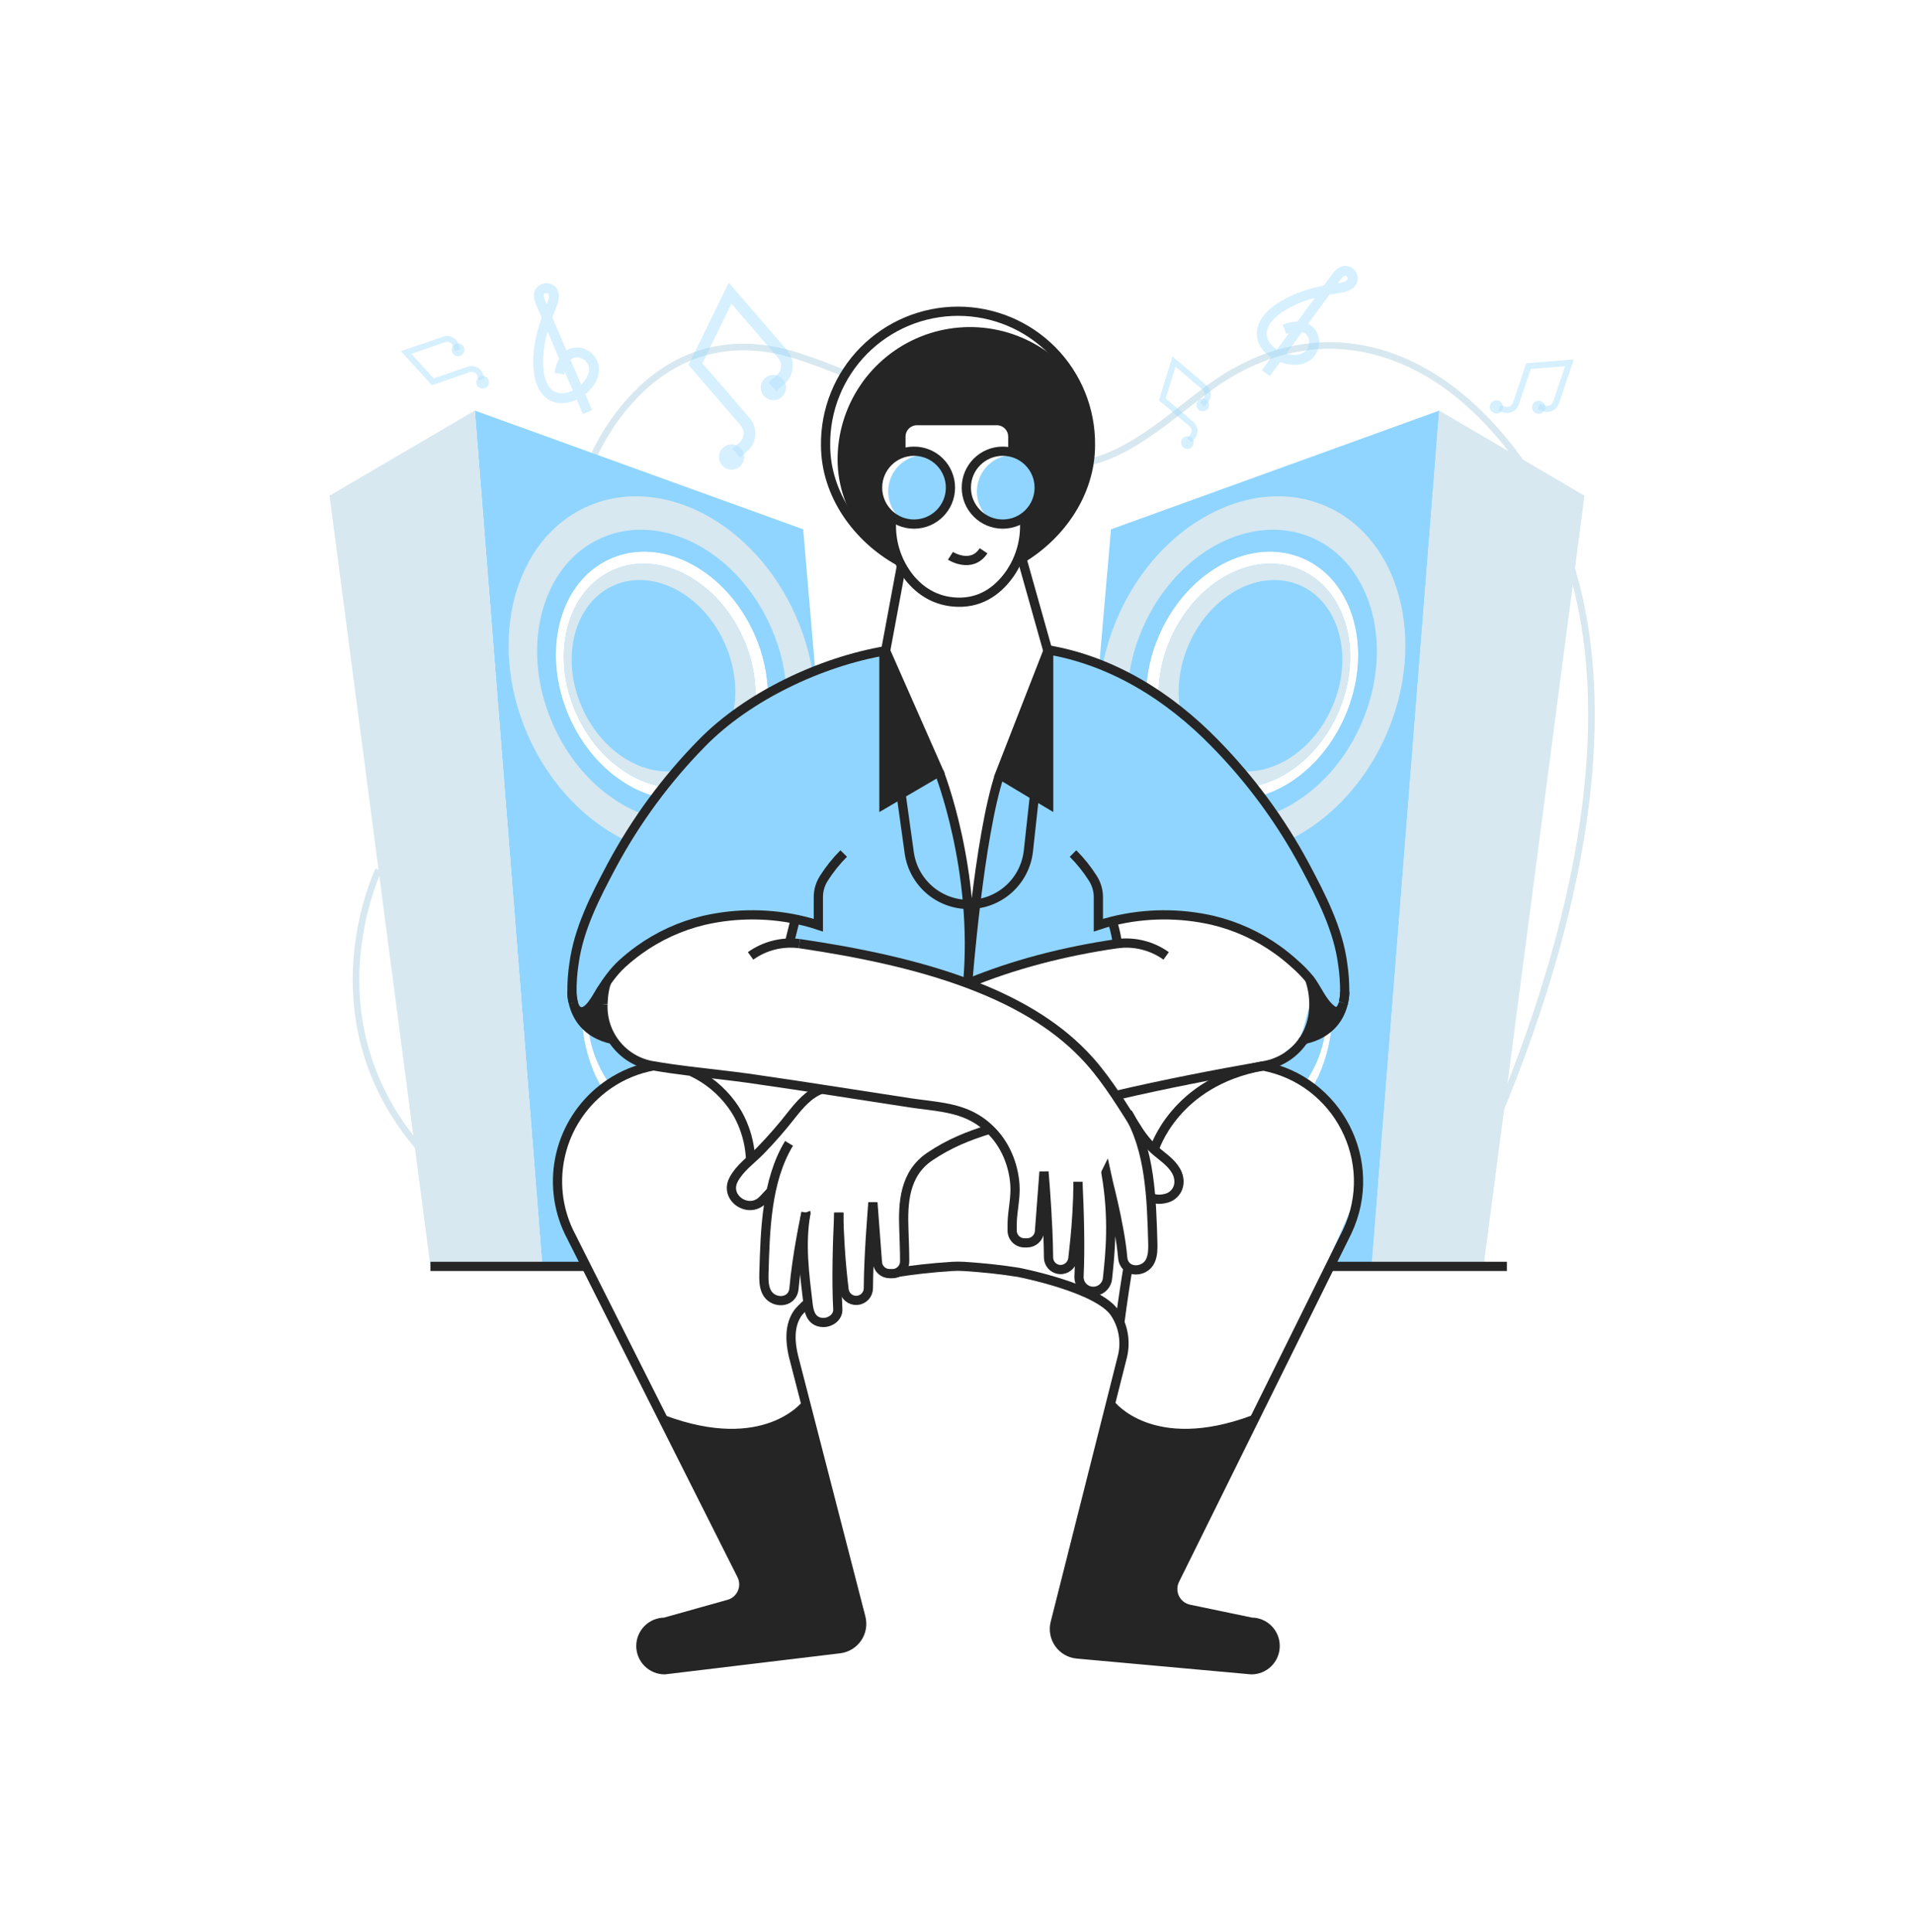<svg width="540" height="545" viewBox="0 0 540 545" fill="none" xmlns="http://www.w3.org/2000/svg">
<path d="M300.272 130.814C316.002 132.165 331.547 115.854 343.493 107.758C368.908 90.598 396.315 95.658 417.814 117.042C469.157 168.108 447.082 256.165 422.618 314.716" stroke="#D7E8F0" stroke-width="1.861" stroke-miterlimit="10"/>
<path d="M243.882 107.758C243.752 107.707 243.626 107.648 243.503 107.582" stroke="#D7E8F0" stroke-width="2.6" stroke-miterlimit="10"/>
<path d="M238.76 105.541C234.325 103.688 229.824 101.972 225.164 100.463C204.717 93.868 190.272 100.96 180.918 109.76C176.168 114.326 172.174 119.618 169.086 125.437C168.518 126.463 168.083 127.343 167.766 128.02" stroke="#D7E8F0" stroke-width="1.861" stroke-miterlimit="10"/>
<path d="M106.8 245.373C106.8 245.373 80.8 298.683 133.97 338.287" stroke="#D7E8F0" stroke-width="1.861" stroke-miterlimit="10"/>
<path d="M185.049 300.764L184.394 300.659C182.752 300.961 181.134 301.385 179.554 301.926C179.312 302.009 179.087 302.097 178.845 302.203C176.423 303.089 174.119 304.272 171.986 305.723C170.674 303.826 169.548 301.807 168.624 299.695C167.317 296.712 166.448 293.555 166.046 290.323C165.37 289.834 164.763 289.257 164.242 288.607C164.6 293.603 165.813 298.501 167.828 303.087C167.916 303.281 167.999 303.47 168.087 303.659C167.674 302.863 167.273 302.031 166.908 301.182C165.051 296.955 163.949 292.435 163.652 287.828C163.439 284.539 163.707 281.236 164.448 278.025C166.208 270.316 170.789 263.993 177.613 261.032L180.904 268.913C180.131 269.262 179.384 269.668 178.669 270.127C173.829 273.207 170.652 278.337 170.652 284.141C170.664 288.116 172.158 291.944 174.841 294.877C175.938 296.141 177.218 297.234 178.638 298.12C180.404 299.267 182.347 300.114 184.389 300.628C184.606 300.689 184.826 300.735 185.049 300.764Z" fill="#D7E8F0"/>
<path d="M194.817 302.168C192.274 301.855 189.709 301.508 187.161 301.112C189.513 301.382 191.895 301.247 194.201 300.711L194.817 302.168Z" fill="#D7E8F0"/>
<path d="M209.786 180.31C212.253 185.859 213.381 191.911 213.077 197.976C203.025 204.511 194.029 212.543 186.4 221.793C176.755 220.011 167.383 212.302 162.429 200.888C155.257 184.415 160.035 166.419 173.116 160.734C186.198 155.049 202.632 163.801 209.786 180.31Z" fill="#90D5FF"/>
<path d="M230.017 189.211C227.691 190.067 225.418 191.061 223.21 192.19C221.34 193.127 219.123 194.306 216.681 195.74C216.557 190.033 215.309 184.406 213.007 179.183C205.056 160.91 186.871 151.19 172.368 157.496C157.866 163.801 152.568 183.72 160.488 202.015C165.496 213.547 174.568 221.656 184.248 224.494C182.691 226.488 181.146 228.6 179.659 230.8C173.61 239.771 168.737 249.481 165.161 259.694C164.431 261.747 163.743 263.849 163.098 266C163.098 266 158.508 280.238 163.634 287.806C163.807 288.083 164.004 288.344 164.224 288.584C164.583 293.581 165.795 298.479 167.81 303.065C167.898 303.259 167.982 303.448 168.07 303.637C168.694 304.834 169.35 305.995 170.063 307.086C170.67 306.602 171.308 306.15 171.968 305.701C170.657 303.804 169.531 301.785 168.606 299.673C167.299 296.689 166.431 293.533 166.028 290.301C166.589 290.69 167.186 291.026 167.81 291.303C170.223 292.334 172.566 293.52 174.824 294.854C176.283 295.685 177.571 296.786 178.621 298.097C179.026 298.581 179.497 299.006 180.02 299.36C181.894 300.574 180.46 301.49 179.536 301.926C179.294 302.009 179.07 302.097 178.828 302.203C177.424 302.823 152.846 314.083 157.659 338.283L165.403 355.812L153.017 357.216L133.965 115.819L226.598 149.303L230.017 189.211Z" fill="#90D5FF"/>
<path d="M169.878 307.223L165.038 311.988C163.827 309.95 162.745 307.839 161.8 305.665C154.592 289.073 156.273 271.385 164.814 260.143C164.919 260.006 165.02 259.848 165.144 259.703L165.179 259.667L164.413 278.011L164.105 285.302C164.105 285.302 164.105 287.189 164.171 288.091C164.171 288.263 164.171 288.421 164.206 288.593C164.565 293.59 165.778 298.487 167.792 303.073C167.88 303.267 167.964 303.456 168.052 303.645C168.628 304.869 169.24 306.061 169.878 307.223Z" fill="#90D5FF"/>
<path d="M133.974 115.815L92.979 139.821L121.443 357.212L152.973 356.495L133.974 115.815Z" fill="#D7E8F0"/>
<path d="M223.21 192.19C222.594 186.806 221.175 181.546 219 176.583C209.249 154.117 186.88 142.201 169.082 149.928C151.284 157.654 144.758 182.162 154.513 204.611C159.969 217.151 169.341 226.417 179.664 230.8C187.821 234.267 196.568 234.681 204.431 231.271C218.133 225.309 225.168 209.442 223.21 192.19ZM201.158 223.72C195.79 226.061 189.933 226.197 184.253 224.517C174.573 221.679 165.513 213.569 160.493 202.037C152.542 183.742 157.853 163.823 172.373 157.518C186.893 151.213 205.06 160.932 213.011 179.205C215.313 184.429 216.562 190.056 216.685 195.763C216.923 208.25 211.273 219.32 201.158 223.72Z" fill="#90D5FF"/>
<path d="M229.639 192.48C228.912 186.144 227.241 179.954 224.68 174.114C213.209 147.683 186.906 133.665 165.958 142.755C145.009 151.846 137.358 180.674 148.798 207.083C155.217 221.832 166.239 232.735 178.388 237.883C187.984 241.958 198.271 242.446 207.524 238.433C223.668 231.433 231.94 212.768 229.639 192.48ZM203.701 229.545C197.382 232.295 190.501 232.458 183.813 230.482C172.443 227.138 161.764 217.604 155.877 204.034C146.523 182.518 152.797 159.084 169.834 151.674C186.871 144.264 208.286 155.691 217.636 177.194C220.346 183.34 221.814 189.961 221.956 196.677C222.242 211.36 215.598 224.362 203.701 229.536V229.545Z" fill="#D7E8F0"/>
<path d="M213.077 197.975C212.47 208.095 207.48 216.803 199.098 220.459C195.098 222.18 190.668 222.64 186.4 221.779C176.755 219.997 167.383 212.289 162.429 200.875C155.257 184.401 160.035 166.405 173.116 160.721C186.198 155.036 202.632 163.801 209.786 180.296C212.255 185.849 213.383 191.906 213.077 197.975Z" fill="#D7E8F0"/>
<path d="M195.473 216.121C184.292 220.987 170.27 213.481 164.132 199.401C157.994 185.321 162.099 169.921 173.279 165.081C184.46 160.241 198.496 167.721 204.616 181.801C210.736 195.881 206.64 211.268 195.473 216.121Z" fill="#90D5FF"/>
<path d="M184.394 300.658C182.752 300.961 181.134 301.385 179.554 301.926C179.312 302.009 179.087 302.097 178.845 302.203C176.423 303.089 174.119 304.272 171.986 305.723C170.674 303.826 169.548 301.807 168.624 299.695C167.317 296.712 166.448 293.555 166.046 290.323C164.66 279.323 169.06 269.137 177.772 265.362L178.652 270.127C173.812 273.207 170.635 278.337 170.635 284.141C170.647 288.116 172.14 291.944 174.824 294.877C175.921 296.141 177.2 297.234 178.621 298.12C180.387 299.267 182.33 300.114 184.372 300.628L184.394 300.658Z" fill="#90D5FF"/>
<path d="M186.614 199.695C190.601 197.962 192.06 192.479 189.873 187.45C187.686 182.419 182.681 179.747 178.694 181.481C174.707 183.215 173.248 188.697 175.436 193.727C177.622 198.757 182.627 201.429 186.614 199.695Z" fill="#90D5FF"/>
<path d="M330.214 180.31C327.747 185.859 326.619 191.911 326.923 197.976C336.975 204.511 345.971 212.543 353.6 221.793C363.245 220.011 372.617 212.302 377.571 200.888C384.743 184.415 379.965 166.419 366.884 160.734C353.802 155.049 337.368 163.801 330.214 180.31Z" fill="#90D5FF"/>
<path d="M309.983 189.211C312.309 190.067 314.582 191.061 316.79 192.19C318.66 193.127 320.877 194.306 323.319 195.74C323.443 190.033 324.691 184.406 326.993 179.183C334.944 160.91 353.129 151.19 367.632 157.496C382.134 163.801 387.432 183.72 379.512 202.015C374.504 213.547 365.432 221.656 355.752 224.494C357.309 226.488 358.832 228.6 360.341 230.8C366.398 239.769 371.278 249.481 374.861 259.694C375.591 261.747 376.279 263.849 376.924 266C376.924 266 381.514 280.238 376.388 287.806C376.215 288.083 376.018 288.344 375.798 288.584C375.439 293.581 374.227 298.479 372.212 303.065C372.124 303.259 372.04 303.448 371.952 303.637C371.328 304.834 370.672 305.995 369.959 307.086C369.352 306.602 368.714 306.15 368.054 305.701C369.365 303.804 370.491 301.785 371.416 299.673C372.723 296.689 373.591 293.533 373.994 290.301C373.44 290.689 372.85 291.025 372.234 291.303C369.821 292.334 367.478 293.52 365.22 294.854C363.761 295.685 362.473 296.786 361.423 298.097C361.018 298.581 360.547 299.006 360.024 299.36C358.15 300.574 359.584 301.49 360.508 301.926C360.75 302.009 360.974 302.097 361.216 302.203C362.62 302.823 387.176 314.083 382.385 338.283L374.641 355.812L387.027 357.216L406.079 115.819L313.446 149.303L309.983 189.211Z" fill="#90D5FF"/>
<path d="M370.122 307.223L374.962 311.988C376.173 309.95 377.255 307.839 378.2 305.665C385.408 289.073 383.727 271.385 375.186 260.143C375.081 260.006 374.98 259.848 374.856 259.703L374.821 259.667L375.587 278.011L375.895 285.302C375.895 285.302 375.895 287.189 375.829 288.091C375.829 288.263 375.829 288.421 375.794 288.593C375.435 293.59 374.222 298.487 372.208 303.073C372.12 303.267 372.036 303.456 371.948 303.645C371.372 304.869 370.76 306.061 370.122 307.223Z" fill="#90D5FF"/>
<path d="M406.026 115.815L447.021 139.821L418.557 357.212L387.027 356.495L406.026 115.815Z" fill="#D7E8F0"/>
<path d="M316.79 192.19C317.406 186.806 318.825 181.546 321 176.583C330.751 154.117 353.12 142.201 370.918 149.928C388.716 157.654 395.242 182.162 385.487 204.611C380.031 217.151 370.659 226.417 360.336 230.8C352.179 234.267 343.432 234.681 335.569 231.271C321.867 225.309 314.832 209.442 316.79 192.19ZM338.842 223.72C344.21 226.061 350.067 226.197 355.747 224.517C365.427 221.679 374.487 213.569 379.507 202.037C387.458 183.742 382.147 163.823 367.627 157.518C353.107 151.213 334.94 160.932 326.989 179.205C324.687 184.429 323.438 190.056 323.315 195.763C323.077 208.25 328.727 219.32 338.842 223.72Z" fill="#90D5FF"/>
<path d="M343.401 250.582C338.222 249.095 333.026 251.643 328.089 253.662C335.403 256.409 343.31 257.192 351.022 255.933C348.509 253.46 345.944 251.313 343.401 250.582Z" fill="#90D5FF"/>
<path d="M310.361 192.48C311.088 186.144 312.759 179.954 315.32 174.114C326.791 147.683 353.094 133.665 374.042 142.755C394.991 151.846 402.642 180.674 391.18 207.083C384.761 221.832 373.739 232.735 361.59 237.883C351.994 241.958 341.707 242.446 332.454 238.433C316.332 231.433 308.06 212.768 310.361 192.48ZM336.299 229.545C342.618 232.295 349.499 232.458 356.187 230.482C367.557 227.138 378.236 217.604 384.123 204.034C393.477 182.518 387.203 159.084 370.166 151.674C353.129 144.264 331.714 155.691 322.364 177.194C319.654 183.34 318.186 189.961 318.044 196.677C317.758 211.36 324.402 224.362 336.299 229.536V229.545Z" fill="#D7E8F0"/>
<path d="M326.923 197.975C327.53 208.095 332.52 216.803 340.902 220.459C344.902 222.18 349.332 222.64 353.6 221.779C363.245 219.997 372.617 212.289 377.571 200.875C384.743 184.401 379.965 166.405 366.884 160.721C353.802 155.036 337.368 163.801 330.214 180.296C327.745 185.849 326.617 191.906 326.923 197.975Z" fill="#D7E8F0"/>
<path d="M344.527 216.121C355.708 220.987 369.73 213.481 375.868 199.401C382.006 185.321 377.901 169.921 366.721 165.081C355.54 160.241 341.504 167.721 335.384 181.801C329.264 195.881 333.36 211.268 344.527 216.121Z" fill="#90D5FF"/>
<path d="M355.606 300.658C357.248 300.961 358.866 301.385 360.446 301.926C360.688 302.009 360.913 302.097 361.155 302.203C363.577 303.089 365.881 304.272 368.014 305.723C369.326 303.826 370.452 301.807 371.376 299.695C372.683 296.712 373.552 293.555 373.954 290.323C375.34 279.323 370.94 269.137 362.228 265.362L361.348 270.127C367.508 272.705 371.534 277.475 369.365 284.141C368.107 288.008 367.808 291.951 365.176 294.877C364.08 296.141 362.8 297.234 361.379 298.12C359.613 299.267 357.67 300.114 355.628 300.628L355.606 300.658Z" fill="#90D5FF"/>
<path d="M364.59 193.756C366.777 188.727 365.318 183.244 361.331 181.511C357.344 179.777 352.339 182.449 350.152 187.479C347.965 192.508 349.424 197.991 353.411 199.725C357.398 201.458 362.403 198.786 364.59 193.756Z" fill="#90D5FF"/>
<path d="M272.816 277.4C282.707 281.101 291.56 285.673 298.868 291.48C291.265 285.954 280.472 280.428 264.918 274.677C238.729 264.962 221.512 267.008 221.512 267.008C225.182 263.699 222.687 259.299 222.687 259.299C222.687 259.299 216.852 253.632 193.902 260.993C170.952 268.354 170.274 280.899 170.274 280.899C168.747 290.2 175.624 296.488 175.624 296.488L175.677 296.712C174.519 295.694 173.504 294.524 172.663 293.232C172.439 292.902 172.223 292.554 172.038 292.206C171.553 291.353 171.154 290.454 170.846 289.522C170.723 289.212 170.619 288.895 170.534 288.572C170.534 288.467 170.481 288.365 170.463 288.26C170.365 287.924 170.284 287.583 170.221 287.239C170.221 287.116 170.168 286.979 170.151 286.839C170.088 286.495 170.043 286.148 170.014 285.8C169.915 284.961 169.885 284.114 169.926 283.27C169.926 283.27 169.926 282.922 169.962 282.39C169.962 282.355 169.962 282.324 169.962 282.289C170.032 280.969 170.274 278.597 170.947 277.009C170.393 277.805 169.856 278.619 169.319 279.433C168.989 279.952 168.505 280.837 167.933 281.792C167.882 281.857 167.836 281.926 167.797 281.999C166.305 283.974 164.717 285.62 163.397 285.378C163.307 285.357 163.221 285.327 163.137 285.29C162.341 284.96 161.852 284.093 161.544 282.966C161.646 282.966 161.456 282.672 161.439 282.526C161.331 282.058 161.257 281.584 161.214 281.105C161.214 280.81 161.162 280.498 161.144 280.19V279.825C161.123 277.215 161.309 274.608 161.698 272.028C162.996 262.088 167.762 252.923 172.404 244.194C179.202 231.521 187.777 219.884 197.866 209.636C210.565 196.647 230.985 186.875 249.157 183.724V226.844L264.72 217.67C264.72 217.67 271.008 233.51 272.807 255.119C273.419 262.188 273.449 269.296 272.895 276.371C272.895 276.459 272.895 276.547 272.86 276.613C272.869 276.872 272.834 277.15 272.816 277.4Z" fill="#90D5FF"/>
<path d="M280.397 274.654C305.288 264.939 316.882 266.166 316.882 266.166C313.393 262.88 314.44 259.685 314.44 259.685C314.44 259.685 326.06 253.609 347.88 260.97C369.7 268.331 370.32 280.876 370.32 280.876C371.768 290.177 365.234 296.465 365.234 296.465L365.185 296.689C366.292 295.663 367.256 294.493 368.05 293.209C368.265 292.879 368.459 292.531 368.644 292.184C369.105 291.326 369.485 290.428 369.779 289.5C369.894 289.188 369.992 288.871 370.074 288.549C370.074 288.444 370.122 288.342 370.14 288.237C370.236 287.907 370.302 287.559 370.368 287.216C370.368 287.093 370.421 286.956 370.434 286.816C370.498 286.472 370.542 286.125 370.566 285.777C370.661 284.937 370.688 284.091 370.65 283.247C370.65 283.247 370.65 282.9 370.615 282.367C370.615 282.332 370.615 282.301 370.615 282.266C370.549 280.946 370.316 278.574 369.673 276.986C370.201 277.782 370.712 278.596 371.222 279.41C371.534 279.93 371.996 280.814 372.542 281.769C372.595 281.832 372.639 281.901 372.674 281.976C374.091 283.951 375.604 285.597 376.841 285.355C376.926 285.333 377.008 285.304 377.087 285.267C377.844 284.937 378.306 284.07 378.601 282.944C378.504 282.944 378.684 282.649 378.702 282.504C378.804 282.035 378.874 281.56 378.913 281.082C378.913 280.788 378.962 280.475 378.979 280.167V279.802C379 277.194 378.825 274.587 378.456 272.005C377.219 262.066 372.692 252.9 368.283 244.171C361.873 231.575 353.727 219.943 344.083 209.613C332.04 196.572 312.614 186.799 295.344 183.649V226.769L282.038 218.488C278.416 231.032 276.072 243.91 275.042 256.926C274.514 263.557 272.235 268.947 272.812 276.379C272.812 276.467 272.812 276.555 272.842 276.621C272.842 276.88 272.878 277.158 272.891 277.417L280.397 274.654Z" fill="#90D5FF"/>
<path d="M324.903 353.748C324.938 352.257 324.974 350.668 324.991 348.948L325.044 350.558C325.099 351.624 325.052 352.692 324.903 353.748Z" fill="#90D5FF"/>
<path d="M236.903 465.038L187.535 471C186.654 471.002 185.781 470.829 184.967 470.493C184.152 470.157 183.412 469.664 182.788 469.041C182.164 468.419 181.669 467.68 181.33 466.867C180.992 466.053 180.818 465.18 180.816 464.299C180.819 462.519 181.528 460.813 182.788 459.556C184.048 458.298 185.755 457.593 187.535 457.594L205.619 452.52C206.446 452.289 207.21 451.878 207.859 451.317C208.507 450.755 209.023 450.056 209.369 449.271C209.716 448.486 209.884 447.634 209.861 446.776C209.839 445.918 209.627 445.076 209.24 444.31L187.174 400.451C215.942 411.174 227.395 396.174 227.395 396.174L242.896 456.256C243.145 457.231 243.183 458.247 243.009 459.238C242.834 460.228 242.451 461.17 241.884 462.001C241.317 462.832 240.579 463.533 239.721 464.056C238.862 464.58 237.902 464.915 236.903 465.038Z" fill="#252525"/>
<path d="M359.76 464.276C359.764 465.158 359.593 466.032 359.258 466.847C358.923 467.663 358.43 468.404 357.808 469.029C357.186 469.654 356.446 470.149 355.632 470.488C354.818 470.825 353.945 471 353.063 471L303.902 466.547C302.89 466.451 301.91 466.137 301.03 465.627C300.15 465.117 299.39 464.423 298.803 463.592C298.216 462.762 297.815 461.814 297.628 460.815C297.441 459.814 297.473 458.786 297.72 457.8L313.441 396.2C318.814 400.393 330.804 409.004 353.098 402.003L331.494 445.656C331.101 446.452 330.895 447.328 330.892 448.216C330.889 449.105 331.089 449.982 331.477 450.781C331.865 451.58 332.431 452.28 333.131 452.827C333.831 453.374 334.647 453.753 335.516 453.936L353.081 457.589C354.852 457.593 356.55 458.3 357.802 459.553C359.053 460.807 359.758 462.505 359.76 464.276Z" fill="#252525"/>
<path d="M265.019 217.67L249.483 226.761V183.641C249.637 183.605 249.813 183.588 249.967 183.553L265.019 217.67Z" fill="#252525"/>
<path d="M295.96 184.393V226.761L291.96 224.372L282.131 218.484L295.472 184.292C295.483 184.245 295.509 184.203 295.545 184.172C295.581 184.141 295.626 184.12 295.674 184.115C295.721 184.109 295.769 184.118 295.812 184.14C295.854 184.162 295.889 184.197 295.912 184.239L295.96 184.393Z" fill="#252525"/>
<path d="M237 351.461L236.292 351.773" stroke="#252525" stroke-width="2.6" stroke-miterlimit="10"/>
<path d="M227.954 367.599C226.933 368.154 225.186 370.239 225.186 370.239C223.294 372.879 222.48 376.65 223.866 382.537L242.887 456.259C243.14 457.235 243.182 458.254 243.01 459.247C242.837 460.241 242.454 461.186 241.887 462.019C241.319 462.852 240.58 463.555 239.719 464.079C238.858 464.603 237.895 464.938 236.894 465.059L187.526 470.999C185.747 471.001 184.039 470.295 182.779 469.037C181.519 467.78 180.81 466.074 180.808 464.294C180.81 462.514 181.519 460.808 182.779 459.55C184.039 458.293 185.747 457.587 187.526 457.588L205.61 452.519C206.437 452.288 207.201 451.877 207.85 451.316C208.499 450.754 209.014 450.055 209.361 449.27C209.707 448.485 209.875 447.633 209.852 446.775C209.83 445.917 209.618 445.075 209.232 444.309L160.471 347.408C157.255 340.596 156.453 332.892 158.197 325.564C159.941 318.236 164.128 311.719 170.067 307.086C170.674 306.598 171.312 306.149 171.972 305.7C175.721 303.181 179.95 301.464 184.394 300.658" stroke="#252525" stroke-width="2.6" stroke-miterlimit="10"/>
<path d="M356.271 300.689C377.338 304.605 389.442 327.59 380.088 347.408L331.472 445.642C331.079 446.438 330.873 447.313 330.87 448.201C330.867 449.088 331.067 449.965 331.455 450.763C331.843 451.561 332.409 452.26 333.109 452.805C333.809 453.35 334.625 453.728 335.494 453.91L353.05 457.571C353.931 457.569 354.804 457.741 355.619 458.078C356.434 458.414 357.174 458.908 357.797 459.531C358.42 460.154 358.915 460.893 359.251 461.708C359.588 462.522 359.761 463.395 359.76 464.276C359.764 465.159 359.592 466.034 359.257 466.85C358.921 467.667 358.427 468.408 357.803 469.033C357.18 469.658 356.438 470.154 355.623 470.491C354.807 470.828 353.933 471.001 353.05 471L303.88 466.547C302.867 466.452 301.886 466.139 301.005 465.629C300.124 465.12 299.363 464.426 298.775 463.595C298.187 462.765 297.786 461.816 297.598 460.816C297.411 459.816 297.442 458.787 297.689 457.8L316.693 382.538C317.18 380.491 317.245 378.367 316.885 376.294C316.526 374.222 315.747 372.244 314.598 370.482C310.036 363.266 287.296 358.892 287.296 358.892C282.861 358.184 277.806 357.603 272.05 357.229C270.878 357.154 269.703 357.154 268.53 357.229C262.758 357.603 257.706 358.184 253.267 358.892" stroke="#252525" stroke-width="2.6" stroke-miterlimit="10"/>
<path d="M304.584 350.162C304.144 349.969 303.704 349.797 303.233 349.608" stroke="#252525" stroke-width="2.6" stroke-miterlimit="10"/>
<path d="M295.577 347.114C294.851 346.907 294.09 346.713 293.289 346.542" stroke="#252525" stroke-width="2.6" stroke-miterlimit="10"/>
<path d="M246.957 348.358C246.486 348.464 246.02 348.57 245.571 348.706" stroke="#252525" stroke-width="2.6" stroke-miterlimit="10"/>
<path d="M314.163 260.97C314.65 262.674 315.015 264.411 315.254 266.167C300.136 268.367 285.774 272.111 273.014 277.409" stroke="#252525" stroke-width="2.6" stroke-miterlimit="10"/>
<path d="M231.764 307.236C228.165 308.578 225.635 311.592 223.312 314.509C220.566 318.028 217.628 321.393 214.512 324.589C211.916 327.229 208.721 329.429 206.961 332.751C206.947 332.793 206.929 332.834 206.908 332.874C204.343 338 211.344 342.607 215.268 338.418L217.587 335.959" stroke="#252525" stroke-width="2.6" stroke-miterlimit="10"/>
<path d="M222.612 322.517C216.228 333.02 215.88 346.919 215.528 359.239C215.475 360.964 215.502 362.759 216.219 364.321C217.834 367.868 223.611 367.868 224.011 363.441C224.825 353.968 227.166 343.201 227.39 342.04" stroke="#252525" stroke-width="2.6" stroke-miterlimit="10"/>
<path d="M314.44 309.079C314.546 309.079 314.664 309.026 314.77 309.009C328.577 305.788 342.538 303.086 356.253 300.675C356.412 300.644 356.548 300.627 356.693 300.591C358.966 300.194 361.133 299.331 363.058 298.059C364.983 296.786 366.626 295.131 367.882 293.195" stroke="#252525" stroke-width="2.6" stroke-miterlimit="10"/>
<path d="M279.24 318.514C273.08 320.432 267.844 322.536 262.384 326.196C255.093 331.094 254.741 339.335 255.005 346.749C255.11 349.78 255.234 352.794 255.234 355.808C255.234 356.262 255.144 356.71 254.971 357.128C254.798 357.546 254.543 357.926 254.223 358.246C253.903 358.566 253.522 358.82 253.104 358.993C252.685 359.166 252.237 359.254 251.784 359.254H250.97C250.086 359.256 249.237 358.916 248.598 358.306C247.959 357.696 247.581 356.863 247.542 355.98L246.97 348.359L246.275 339.198C246.275 339.198 245.932 343.356 245.584 348.707C245.29 353.349 245.012 358.893 244.995 363.376C244.993 364.255 244.656 365.099 244.052 365.737C243.448 366.375 242.623 366.757 241.746 366.806C240.868 366.855 240.006 366.567 239.335 366C238.664 365.434 238.234 364.632 238.135 363.759C237.805 361.022 237.321 356.622 237.009 351.461C236.82 348.535 236.679 345.363 236.661 342.107" stroke="#252525" stroke-width="2.6" stroke-miterlimit="10"/>
<path d="M236.648 342.018V342.106C236.234 350.782 235.94 361.193 236.371 369.284C236.49 371.52 234.329 373.082 232.23 373.038C229.3 372.976 228.323 370.692 228.02 368.176C226.955 359.274 225.82 350.963 227.382 342.044C227.385 342.036 227.386 342.028 227.386 342.02C227.386 342.011 227.385 342.003 227.382 341.996" stroke="#252525" stroke-width="2.6" stroke-miterlimit="10"/>
<path d="M315.254 266.167C320.112 265.549 325.024 266.787 329.008 269.634" stroke="#252525" stroke-width="2.6" stroke-miterlimit="10"/>
<path d="M225.512 266.166C242.729 268.696 258.952 272.146 273.032 277.408C286.073 282.279 297.262 288.685 305.644 297.349C311.118 302.959 315.324 309.713 319.522 316.313C319.918 316.92 320.301 317.527 320.697 318.134C322.064 320.4 323.731 322.472 325.651 324.294C327.768 326.182 330.311 327.709 331.767 330.221C333.224 332.734 332.911 335.831 330.328 337.459C329.101 338.238 326.206 338.722 324.666 337.701" stroke="#252525" stroke-width="2.6" stroke-miterlimit="10"/>
<path d="M304.118 333.359V333.447C304.527 341.917 304.817 352.041 304.426 360.045C304.401 360.588 304.487 361.131 304.679 361.64C304.87 362.149 305.163 362.614 305.54 363.006C305.916 363.399 306.368 363.711 306.869 363.923C307.369 364.136 307.908 364.244 308.452 364.243C309.445 364.243 310.403 363.876 311.142 363.213C311.881 362.549 312.349 361.636 312.456 360.648C313.155 354.101 314.312 343.761 312.016 330.794C312.012 330.786 312.01 330.778 312.01 330.77C312.01 330.761 312.012 330.753 312.016 330.745C312.244 331.903 315.94 345.309 316.754 354.787C317.159 359.187 322.914 359.187 324.551 355.667C325.268 354.096 325.29 352.31 325.242 350.585C324.89 338.287 324.542 324.379 318.158 313.88" stroke="#252525" stroke-width="2.6" stroke-miterlimit="10"/>
<path d="M225.512 266.167C220.655 265.549 215.745 266.788 211.762 269.634" stroke="#252525" stroke-width="2.6" stroke-miterlimit="10"/>
<path d="M249.382 183.68V226.8L264.918 217.709L249.866 183.596C249.844 183.542 249.805 183.498 249.755 183.469C249.705 183.441 249.646 183.431 249.59 183.441C249.533 183.451 249.481 183.48 249.443 183.523C249.405 183.567 249.383 183.622 249.382 183.68Z" stroke="#252525" stroke-width="2.6" stroke-miterlimit="10"/>
<path d="M264.918 217.671C264.918 217.671 275.918 245.351 273.01 277.409C273.01 277.409 276.178 236.071 282.038 218.48M282.038 218.48L295.863 226.761V184.389C295.866 184.328 295.847 184.268 295.81 184.221C295.773 184.173 295.719 184.14 295.66 184.129C295.6 184.118 295.538 184.128 295.486 184.159C295.433 184.19 295.394 184.239 295.375 184.297L282.038 218.48Z" stroke="#252525" stroke-width="2.6" stroke-miterlimit="10"/>
<path d="M295.863 184.388L287.864 155.982" stroke="#252525" stroke-width="2.6" stroke-miterlimit="10"/>
<path d="M249.866 183.557L254.323 159.612" stroke="#252525" stroke-width="2.6" stroke-miterlimit="10"/>
<path d="M194.817 302.167C194.826 302.164 194.834 302.162 194.844 302.162C194.853 302.162 194.862 302.164 194.87 302.167C199.467 304.255 203.446 307.494 206.424 311.57C207.638 313.202 208.65 314.975 209.438 316.85C210.831 320.097 211.618 323.572 211.762 327.102" stroke="#252525" stroke-width="2.6" stroke-miterlimit="10"/>
<path d="M325.629 324.299C325.629 324.299 331.283 305.19 356.271 300.689" stroke="#252525" stroke-width="2.6" stroke-miterlimit="10"/>
<path d="M315.949 373.037C315.949 373.037 316.776 366.367 318.237 357.514" stroke="#252525" stroke-width="2.6" stroke-miterlimit="10"/>
<path d="M307.655 125.565C307.655 137.366 301.222 147.908 292.356 154.75C290.651 156.072 288.846 157.26 286.958 158.305C288.402 155.095 289.131 151.609 289.096 148.089V145.765C289.485 145.481 289.85 145.164 290.187 144.819C290.66 144.36 291.082 143.851 291.446 143.301C291.821 142.748 292.139 142.159 292.396 141.541C292.934 140.279 293.21 138.919 293.206 137.546C293.206 137.224 293.188 136.902 293.148 136.583C293.157 136.53 293.157 136.477 293.148 136.424C293.124 136.119 293.077 135.816 293.008 135.518C293.014 135.482 293.014 135.444 293.008 135.408C292.948 135.101 292.867 134.797 292.766 134.501C292.675 134.177 292.562 133.859 292.427 133.551C292.385 133.449 292.338 133.349 292.286 133.252C292.208 133.063 292.118 132.88 292.018 132.702C292 132.656 291.974 132.612 291.943 132.574C291.806 132.308 291.651 132.052 291.476 131.809C291.322 131.567 291.138 131.325 290.966 131.1C290.711 130.801 290.456 130.519 290.187 130.251C289.919 129.983 289.747 129.851 289.536 129.653C289.422 129.556 289.294 129.455 289.166 129.358C289.039 129.261 288.814 129.103 288.63 128.988C288.381 128.816 288.121 128.66 287.851 128.522C287.202 128.162 286.512 127.881 285.796 127.686V123.171C285.803 123.072 285.803 122.972 285.796 122.872C285.722 121.725 285.213 120.65 284.374 119.865C283.534 119.08 282.426 118.645 281.277 118.648H258.705C257.506 118.649 256.357 119.126 255.509 119.975C254.662 120.823 254.186 121.973 254.186 123.171V127.972C252.495 128.622 251.005 129.707 249.868 131.119C248.732 132.531 247.989 134.218 247.715 136.009C247.442 137.801 247.647 139.633 248.311 141.32C248.975 143.006 250.072 144.487 251.494 145.611V148.119C251.484 151.634 252.235 155.108 253.694 158.305C249.815 156.171 246.297 153.44 243.266 150.214C238.989 144.309 236.309 137.238 236.309 129.631C236.306 122.165 238.54 114.87 242.723 108.686C246.905 102.502 252.844 97.713 259.774 94.936C266.704 92.16 274.307 91.523 281.602 93.108C288.897 94.693 295.55 98.427 300.703 103.829C305.243 110.166 307.675 117.77 307.655 125.565Z" fill="#252525"/>
<path d="M251.489 145.602V148.119C251.432 153.519 253.237 158.775 256.602 163C259.475 166.52 263.778 169.648 270.048 169.864C277.41 170.123 282.192 165.842 285.127 161.526C287.778 157.548 289.159 152.859 289.087 148.079L289.017 137.203V130.11" stroke="#252525" stroke-width="2.6" stroke-miterlimit="10"/>
<path d="M268.156 137.551C268.156 138.901 267.89 140.239 267.373 141.486C266.856 142.735 266.099 143.868 265.143 144.823C264.188 145.778 263.054 146.535 261.805 147.052C260.558 147.568 259.22 147.834 257.869 147.833C257.233 147.839 256.597 147.778 255.973 147.653C253.961 146.565 252.369 144.837 251.45 142.742C250.531 140.646 250.338 138.305 250.901 136.088C251.464 133.87 252.75 131.904 254.557 130.501C256.364 129.098 258.587 128.338 260.874 128.341C261.511 128.337 262.147 128.399 262.771 128.526C264.399 129.404 265.76 130.707 266.708 132.296C267.656 133.884 268.156 135.7 268.156 137.551Z" fill="#90D5FF"/>
<path d="M293.188 137.551C293.188 138.901 292.922 140.239 292.405 141.486C291.888 142.735 291.13 143.868 290.175 144.823C289.219 145.778 288.085 146.535 286.837 147.052C285.589 147.568 284.252 147.834 282.901 147.833C282.264 147.839 281.629 147.778 281.004 147.653C278.992 146.565 277.4 144.837 276.482 142.742C275.563 140.646 275.37 138.305 275.933 136.088C276.495 133.87 277.782 131.904 279.588 130.501C281.395 129.098 283.618 128.338 285.906 128.341C286.543 128.337 287.179 128.399 287.802 128.526C289.431 129.404 290.791 130.707 291.74 132.296C292.688 133.884 293.188 135.7 293.188 137.551Z" fill="#90D5FF"/>
<path d="M257.874 147.832C263.55 147.832 268.152 143.23 268.152 137.554C268.152 131.877 263.55 127.276 257.874 127.276C252.197 127.276 247.595 131.877 247.595 137.554C247.595 143.23 252.197 147.832 257.874 147.832Z" stroke="#252525" stroke-width="2.6" stroke-miterlimit="10"/>
<path d="M282.91 147.832C288.586 147.832 293.188 143.23 293.188 137.554C293.188 131.877 288.586 127.276 282.91 127.276C277.233 127.276 272.631 131.877 272.631 137.554C272.631 143.23 277.233 147.832 282.91 147.832Z" stroke="#252525" stroke-width="2.6" stroke-miterlimit="10"/>
<path d="M268.152 156.782C268.152 156.782 274.052 160.562 277.498 155.365" stroke="#252525" stroke-width="2.6" stroke-miterlimit="10"/>
<path d="M286.944 158.306C298.477 151.943 307.655 139.663 307.655 125.565C307.709 120.624 306.782 115.721 304.928 111.141C303.074 106.56 300.331 102.393 296.855 98.879C293.38 95.367 289.243 92.578 284.682 90.674C280.122 88.771 275.23 87.791 270.288 87.791C265.347 87.791 260.454 88.771 255.894 90.674C251.334 92.578 247.197 95.367 243.721 98.879C240.246 102.393 237.502 106.56 235.648 111.141C233.795 115.721 232.868 120.624 232.921 125.565C232.921 139.676 242.126 151.965 253.672 158.306" stroke="#252525" stroke-width="2.6" stroke-miterlimit="10"/>
<path d="M254.182 127.32V123.175C254.182 121.975 254.659 120.824 255.506 119.975C256.355 119.126 257.505 118.649 258.705 118.647H281.216C282.416 118.647 283.568 119.124 284.417 119.974C285.266 120.823 285.743 121.974 285.743 123.175V127.276" stroke="#252525" stroke-width="2.6" stroke-miterlimit="10"/>
<path d="M170.12 283.252C169.937 287.342 171.25 291.359 173.813 294.553C176.376 297.747 180.013 299.898 184.046 300.606L184.394 300.658C187.856 301.266 191.337 301.732 194.817 302.168C194.826 302.164 194.834 302.162 194.844 302.162C194.853 302.162 194.862 302.164 194.87 302.168C200.119 302.806 205.368 303.36 210.6 304.073L210.965 304.121C212.782 304.385 214.617 304.645 216.439 304.922C221.547 305.648 226.656 306.427 231.768 307.223C240.203 308.521 248.638 309.841 257.073 311.122C263.189 312.041 269.789 312.248 275.245 315.469C276.69 316.314 278.027 317.332 279.227 318.5C283.539 322.588 285.95 328.374 286.346 334.261C286.588 337.9 285.655 341.38 285.567 345.002C285.567 345.714 285.567 346.405 285.567 347.114C285.565 347.568 285.652 348.018 285.824 348.438C285.996 348.858 286.25 349.241 286.57 349.563C286.89 349.885 287.27 350.14 287.69 350.315C288.109 350.49 288.558 350.58 289.012 350.581H289.76C290.653 350.583 291.513 350.246 292.166 349.638C292.82 349.031 293.218 348.197 293.28 347.307L293.333 346.528L294.543 330.521C294.543 330.521 295.256 338.855 295.617 347.1C295.722 349.74 295.81 352.38 295.828 354.704C295.83 355.189 295.935 355.668 296.137 356.109C296.339 356.551 296.632 356.944 296.998 357.263C297.363 357.583 297.792 357.82 298.257 357.961C298.721 358.101 299.21 358.141 299.691 358.078C300.476 357.958 301.199 357.579 301.744 357.002C302.29 356.425 302.628 355.683 302.705 354.893C302.877 353.489 303.066 351.69 303.273 349.613C303.713 345.213 304.104 339.462 304.153 333.452" stroke="#252525" stroke-width="2.6" stroke-miterlimit="10"/>
<path d="M378.997 282.917C378.183 286.349 375.675 291.545 367.913 293.208C369.852 290.259 370.809 286.772 370.65 283.247C370.562 281.359 370.522 280.435 370.316 278.306C372.221 281.284 375.31 286.124 377.404 285.24C378.2 284.91 378.68 284.043 378.997 282.917Z" fill="#252525"/>
<path d="M302.732 240.756C304.853 242.883 306.736 245.237 308.346 247.774C309.359 249.367 309.894 251.218 309.886 253.107V260.97C311.206 260.53 312.5 260.156 313.846 259.83C323.157 257.536 332.877 257.464 342.222 259.619C348.793 261.192 354.994 264.031 360.477 267.979C362.145 269.179 363.742 270.474 365.26 271.86C366.781 273.179 368.192 274.619 369.48 276.167C371.592 278.86 372.824 282.411 375.508 284.65C376.018 285.09 376.735 285.53 377.417 285.249C378.214 284.919 378.702 284.052 379.01 282.926C378.196 286.358 375.688 291.554 367.926 293.217" stroke="#252525" stroke-width="2.6" stroke-miterlimit="10"/>
<path d="M295.542 183.284C313.833 186.364 329.862 196.449 342.675 209.561C352.758 219.81 361.326 231.447 368.12 244.119C372.762 252.848 377.527 262.014 378.825 271.953C379.215 274.533 379.4 277.14 379.38 279.75V280.115C379.38 280.423 379.327 280.736 379.309 281.03C379.266 281.508 379.191 281.983 379.085 282.452C379.066 282.602 379.03 282.749 378.979 282.892" stroke="#252525" stroke-width="2.6" stroke-miterlimit="10"/>
<path d="M378.997 282.917C379.048 282.775 379.084 282.627 379.102 282.477C379.21 282.009 379.285 281.534 379.327 281.055C379.38 280.677 379.38 280.365 379.397 280.14V279.775" stroke="#252525" stroke-width="2.6" stroke-miterlimit="10"/>
<path d="M161.76 282.917C162.574 286.349 165.086 291.545 172.848 293.208C170.91 290.259 169.955 286.772 170.12 283.247C170.204 281.359 170.243 280.435 170.45 278.306C168.545 281.284 165.46 286.124 163.362 285.24C162.561 284.91 162.077 284.043 161.76 282.917Z" fill="#252525"/>
<path d="M238.034 240.756C235.912 242.883 234.03 245.237 232.42 247.774C231.406 249.367 230.872 251.218 230.88 253.107V260.97C229.56 260.53 228.262 260.156 226.92 259.83C217.61 257.537 207.891 257.464 198.548 259.619C191.976 261.192 185.773 264.031 180.288 267.979C178.622 269.179 177.027 270.474 175.51 271.86C173.112 274.06 171.277 276.7 169.522 279.397C168.466 281.029 165.98 286.358 163.362 285.249C162.565 284.919 162.081 284.052 161.769 282.926C162.583 286.358 165.095 291.554 172.857 293.217" stroke="#252525" stroke-width="2.6" stroke-miterlimit="10"/>
<path d="M249.866 183.556C231.57 186.636 210.908 196.448 198.086 209.56C187.998 219.809 179.424 231.446 172.624 244.118C167.982 252.847 163.221 262.012 161.923 271.952C161.531 274.532 161.346 277.139 161.368 279.749V280.114C161.368 280.422 161.417 280.734 161.434 281.029C161.479 281.508 161.556 281.982 161.663 282.45C161.679 282.6 161.712 282.748 161.764 282.89" stroke="#252525" stroke-width="2.6" stroke-miterlimit="10"/>
<path d="M161.76 282.917C161.87 282.917 161.672 282.622 161.659 282.477C161.55 282.009 161.474 281.534 161.43 281.055C161.382 280.677 161.382 280.365 161.364 280.14V279.775" stroke="#252525" stroke-width="2.6" stroke-miterlimit="10"/>
<path d="M369.466 276.159C369.466 276.159 373.272 285.557 367.464 293.86" stroke="#252525" stroke-width="2.6" stroke-miterlimit="10"/>
<path d="M254.323 224.74L256.523 240.527C257.089 244.576 259.099 248.283 262.183 250.966C265.267 253.649 269.217 255.126 273.304 255.126C277.478 255.125 281.503 253.584 284.611 250.799C287.718 248.012 289.688 244.178 290.143 240.03L291.859 224.366" stroke="#252525" stroke-width="2.6" stroke-miterlimit="10"/>
<path d="M170.12 283.247C170.12 283.247 170.177 279.322 171.172 276.955" stroke="#252525" stroke-width="2.6" stroke-miterlimit="10"/>
<path d="M224.381 259.272L222.696 266.008" stroke="#252525" stroke-width="2.6" stroke-miterlimit="10"/>
<path d="M227.39 396.2C227.39 396.2 215.95 411.199 187.161 400.472" stroke="#252525" stroke-width="2.6" stroke-miterlimit="10"/>
<path d="M313.424 396.2C313.424 396.2 324.864 411.199 353.653 400.472" stroke="#252525" stroke-width="2.6" stroke-miterlimit="10"/>
<path d="M325.057 341.085C325.057 343.925 325.035 346.546 324.991 348.948C324.886 345.278 324.749 341.468 324.454 337.706C323.847 330.226 322.549 322.777 319.324 316.348C319.324 316.348 319.324 316.348 319.324 316.313C317.784 313.871 316.244 311.429 314.634 309.022C311.948 304.855 308.879 300.947 305.468 297.349C303.491 295.309 301.386 293.399 299.163 291.629C304.223 295.356 307.827 299.109 310.476 302.906C317.08 312.468 325.11 321.166 325.057 341.085Z" fill="#252525"/>
<path d="M425.144 357.212H375.239" stroke="#252525" stroke-width="2.6" stroke-miterlimit="10"/>
<path d="M165.408 357.212H121.443" stroke="#252525" stroke-width="2.6" stroke-miterlimit="10"/>
<g opacity="0.61">
<path opacity="0.61" d="M337.052 123.707L336.194 124.719L334.935 123.654L335.793 122.642C335.938 122.472 336.047 122.276 336.115 122.064C336.184 121.852 336.209 121.629 336.191 121.407C336.174 121.185 336.112 120.969 336.011 120.771C335.909 120.573 335.769 120.397 335.6 120.253L326.98 112.931L330.799 100.554L340.4 108.711C341.085 109.293 341.511 110.122 341.584 111.017C341.658 111.912 341.372 112.8 340.792 113.485L339.784 114.673L338.526 113.609L339.533 112.421C339.827 112.067 339.97 111.613 339.933 111.155C339.896 110.697 339.682 110.272 339.335 109.97L331.631 103.427L328.876 112.399L336.664 118.999C337.338 119.573 337.757 120.39 337.83 121.272C337.902 122.155 337.623 123.03 337.052 123.707Z" fill="#90D5FF"/>
<path opacity="0.61" d="M335.001 126.632C335.988 126.632 336.788 125.832 336.788 124.846C336.788 123.859 335.988 123.059 335.001 123.059C334.015 123.059 333.215 123.859 333.215 124.846C333.215 125.832 334.015 126.632 335.001 126.632Z" fill="#90D5FF"/>
<path opacity="0.61" d="M339.331 116.012C340.317 116.012 341.117 115.212 341.117 114.225C341.117 113.239 340.317 112.439 339.331 112.439C338.344 112.439 337.544 113.239 337.544 114.225C337.544 115.212 338.344 116.012 339.331 116.012Z" fill="#90D5FF"/>
</g>
<g opacity="0.61">
<path opacity="0.61" d="M424.079 116.333L422.759 115.893L423.305 114.269L424.625 114.709C424.844 114.783 425.075 114.814 425.306 114.798C425.537 114.782 425.762 114.722 425.969 114.619C426.176 114.517 426.361 114.375 426.513 114.2C426.665 114.026 426.782 113.824 426.856 113.605L430.6 102.477L444.011 101.399L439.84 113.803C439.539 114.685 438.902 115.412 438.066 115.824C437.23 116.237 436.265 116.301 435.383 116.003L433.847 115.488L434.393 113.865L435.928 114.384C436.383 114.536 436.879 114.501 437.308 114.287C437.737 114.074 438.064 113.699 438.216 113.244L441.565 103.3L431.885 104.079L428.479 114.159C428.182 115.029 427.552 115.746 426.728 116.154C425.903 116.561 424.951 116.626 424.079 116.333Z" fill="#90D5FF"/>
<path opacity="0.61" d="M422.187 116.649C423.213 116.649 424.044 115.818 424.044 114.792C424.044 113.767 423.213 112.936 422.187 112.936C421.162 112.936 420.33 113.767 420.33 114.792C420.33 115.818 421.162 116.649 422.187 116.649Z" fill="#90D5FF"/>
<path opacity="0.61" d="M434.102 116.747C435.128 116.747 435.959 115.916 435.959 114.89C435.959 113.865 435.128 113.034 434.102 113.034C433.077 113.034 432.246 113.865 432.246 114.89C432.246 115.916 433.077 116.747 434.102 116.747Z" fill="#90D5FF"/>
</g>
<g opacity="0.61">
<path opacity="0.61" d="M358.255 106.09L356.007 104.445L358.647 100.841C357.488 100.097 356.496 99.12 355.734 97.972C355.093 97.009 354.703 95.9 354.6 94.747C354.497 93.594 354.684 92.434 355.144 91.372C355.897 89.516 357.344 87.826 359.514 86.211C363.799 83.043 368.894 81.472 373.484 80.557L375.684 77.583C376.313 76.725 377.364 75.286 379.089 75.022C379.67 74.959 380.257 75.04 380.8 75.256C381.343 75.472 381.824 75.818 382.203 76.263C382.581 76.709 382.845 77.24 382.971 77.81C383.097 78.38 383.082 78.973 382.926 79.536C382.09 82.04 379.12 82.48 377.84 82.66C376.96 82.788 376.036 82.933 375.081 83.1L369.066 91.324C371.706 92.644 372.837 95.821 371.737 98.804C370.725 101.532 368.124 103.063 364.776 102.905C363.538 102.834 362.318 102.573 361.159 102.13L358.255 106.09ZM370.962 84.016C367.583 84.895 364.129 86.277 361.164 88.468C359.404 89.788 358.277 91.064 357.723 92.428C357.437 93.075 357.32 93.784 357.381 94.489C357.443 95.193 357.681 95.871 358.075 96.459C358.653 97.313 359.402 98.039 360.275 98.588L363.676 93.938C363.434 94.017 363.183 94.109 362.932 94.21L361.894 91.623C363.214 91.074 364.619 90.761 366.048 90.699L370.962 84.016ZM367.368 93.643L362.884 99.772C363.545 99.965 364.225 100.081 364.912 100.12C365.907 100.168 368.305 100.04 369.119 97.836C369.634 96.445 369.365 94.576 367.821 93.819C367.675 93.747 367.523 93.688 367.368 93.643ZM379.877 77.921C379.768 77.829 379.627 77.783 379.485 77.794C378.953 77.873 378.39 78.582 377.91 79.242L377.426 79.906C378.513 79.748 379.982 79.466 380.229 78.696C380.246 78.586 380.237 78.474 380.203 78.369C380.168 78.263 380.11 78.167 380.031 78.089C379.986 78.027 379.934 77.971 379.877 77.921Z" fill="#90D5FF"/>
</g>
<g opacity="0.61">
<path opacity="0.61" d="M136.24 105.48L136.68 106.734L135.122 107.271L134.682 106.017C134.535 105.592 134.225 105.244 133.82 105.048C133.417 104.851 132.951 104.823 132.526 104.969L121.843 108.657L113.131 99.069L125.046 94.955C125.896 94.663 126.827 94.72 127.634 95.114C128.441 95.507 129.06 96.205 129.354 97.054L129.86 98.523L128.32 99.065L127.814 97.591C127.659 97.16 127.343 96.807 126.932 96.606C126.522 96.405 126.049 96.371 125.614 96.512L116.062 99.813L122.358 106.743L132.038 103.412C132.87 103.139 133.775 103.202 134.561 103.589C135.346 103.975 135.949 104.654 136.24 105.48Z" fill="#90D5FF"/>
<path opacity="0.61" d="M136.174 109.612C137.161 109.612 137.96 108.812 137.96 107.825C137.96 106.839 137.161 106.039 136.174 106.039C135.188 106.039 134.388 106.839 134.388 107.825C134.388 108.812 135.188 109.612 136.174 109.612Z" fill="#90D5FF"/>
<path opacity="0.61" d="M129.244 100.477C130.231 100.477 131.03 99.677 131.03 98.69C131.03 97.704 130.231 96.904 129.244 96.904C128.258 96.904 127.458 97.704 127.458 98.69C127.458 99.677 128.258 100.477 129.244 100.477Z" fill="#90D5FF"/>
</g>
<g opacity="0.61">
<path opacity="0.61" d="M210.785 127.294L208.778 129.023L206.64 126.533L208.646 124.804C209.323 124.216 209.74 123.385 209.806 122.491C209.872 121.598 209.581 120.714 208.998 120.034L194.267 102.958L205.606 79.739L222.04 98.76C223.21 100.118 223.792 101.886 223.66 103.673C223.528 105.461 222.692 107.123 221.336 108.295L218.96 110.341L216.808 107.851L219.162 105.822C219.858 105.219 220.286 104.366 220.353 103.448C220.421 102.53 220.122 101.623 219.523 100.925L206.363 85.661L198.166 102.452L211.48 117.887C212.634 119.227 213.209 120.971 213.079 122.734C212.948 124.498 212.123 126.138 210.785 127.294Z" fill="#90D5FF"/>
<path opacity="0.61" d="M206.394 132.477C208.362 132.477 209.958 130.881 209.958 128.913C209.958 126.945 208.362 125.349 206.394 125.349C204.425 125.349 202.83 126.945 202.83 128.913C202.83 130.881 204.425 132.477 206.394 132.477Z" fill="#90D5FF"/>
<path opacity="0.61" d="M218.199 112.88C220.167 112.88 221.763 111.284 221.763 109.316C221.763 107.347 220.167 105.752 218.199 105.752C216.23 105.752 214.635 107.347 214.635 109.316C214.635 111.284 216.23 112.88 218.199 112.88Z" fill="#90D5FF"/>
</g>
<g opacity="0.61">
<path opacity="0.61" d="M167.04 115.691L164.457 116.799L162.697 112.694C161.465 113.315 160.116 113.672 158.737 113.741C157.585 113.801 156.436 113.572 155.395 113.074C154.354 112.577 153.454 111.828 152.775 110.895C151.556 109.302 150.835 107.207 150.575 104.506C150.034 99.226 151.275 94.016 152.824 89.603L151.376 86.215C150.936 85.234 150.254 83.597 150.905 81.978C151.147 81.446 151.515 80.981 151.978 80.625C152.44 80.268 152.983 80.029 153.559 79.931C154.135 79.832 154.726 79.875 155.281 80.057C155.836 80.239 156.339 80.554 156.744 80.975C158.504 82.946 157.338 85.727 156.85 86.915C156.506 87.737 156.159 88.609 155.824 89.515L159.833 98.878C162.288 97.277 165.623 97.923 167.63 100.392C169.46 102.649 169.456 105.672 167.63 108.466C166.94 109.5 166.092 110.418 165.117 111.189L167.04 115.691ZM154.491 93.51C153.55 96.876 152.96 100.55 153.334 104.207C153.558 106.407 154.1 108.017 154.997 109.192C155.407 109.77 155.957 110.235 156.596 110.543C157.235 110.851 157.941 110.991 158.649 110.952C159.682 110.889 160.689 110.609 161.606 110.129L159.336 104.849C159.283 105.098 159.234 105.358 159.19 105.628L156.436 105.188C156.633 103.773 157.08 102.403 157.756 101.144L154.491 93.51ZM160.95 101.509L163.96 108.488C164.459 108.018 164.901 107.492 165.28 106.921C165.826 106.09 166.939 103.96 165.456 102.134C164.523 100.986 162.776 100.26 161.338 101.206C161.2 101.296 161.071 101.398 160.95 101.509ZM153.792 82.735C153.657 82.783 153.546 82.881 153.479 83.007C153.277 83.509 153.602 84.328 153.919 85.102L154.245 85.854C154.658 84.842 155.156 83.421 154.628 82.823C154.542 82.754 154.441 82.706 154.333 82.682C154.226 82.658 154.114 82.66 154.007 82.686C153.934 82.694 153.862 82.71 153.792 82.735Z" fill="#90D5FF"/>
</g>
</svg>
